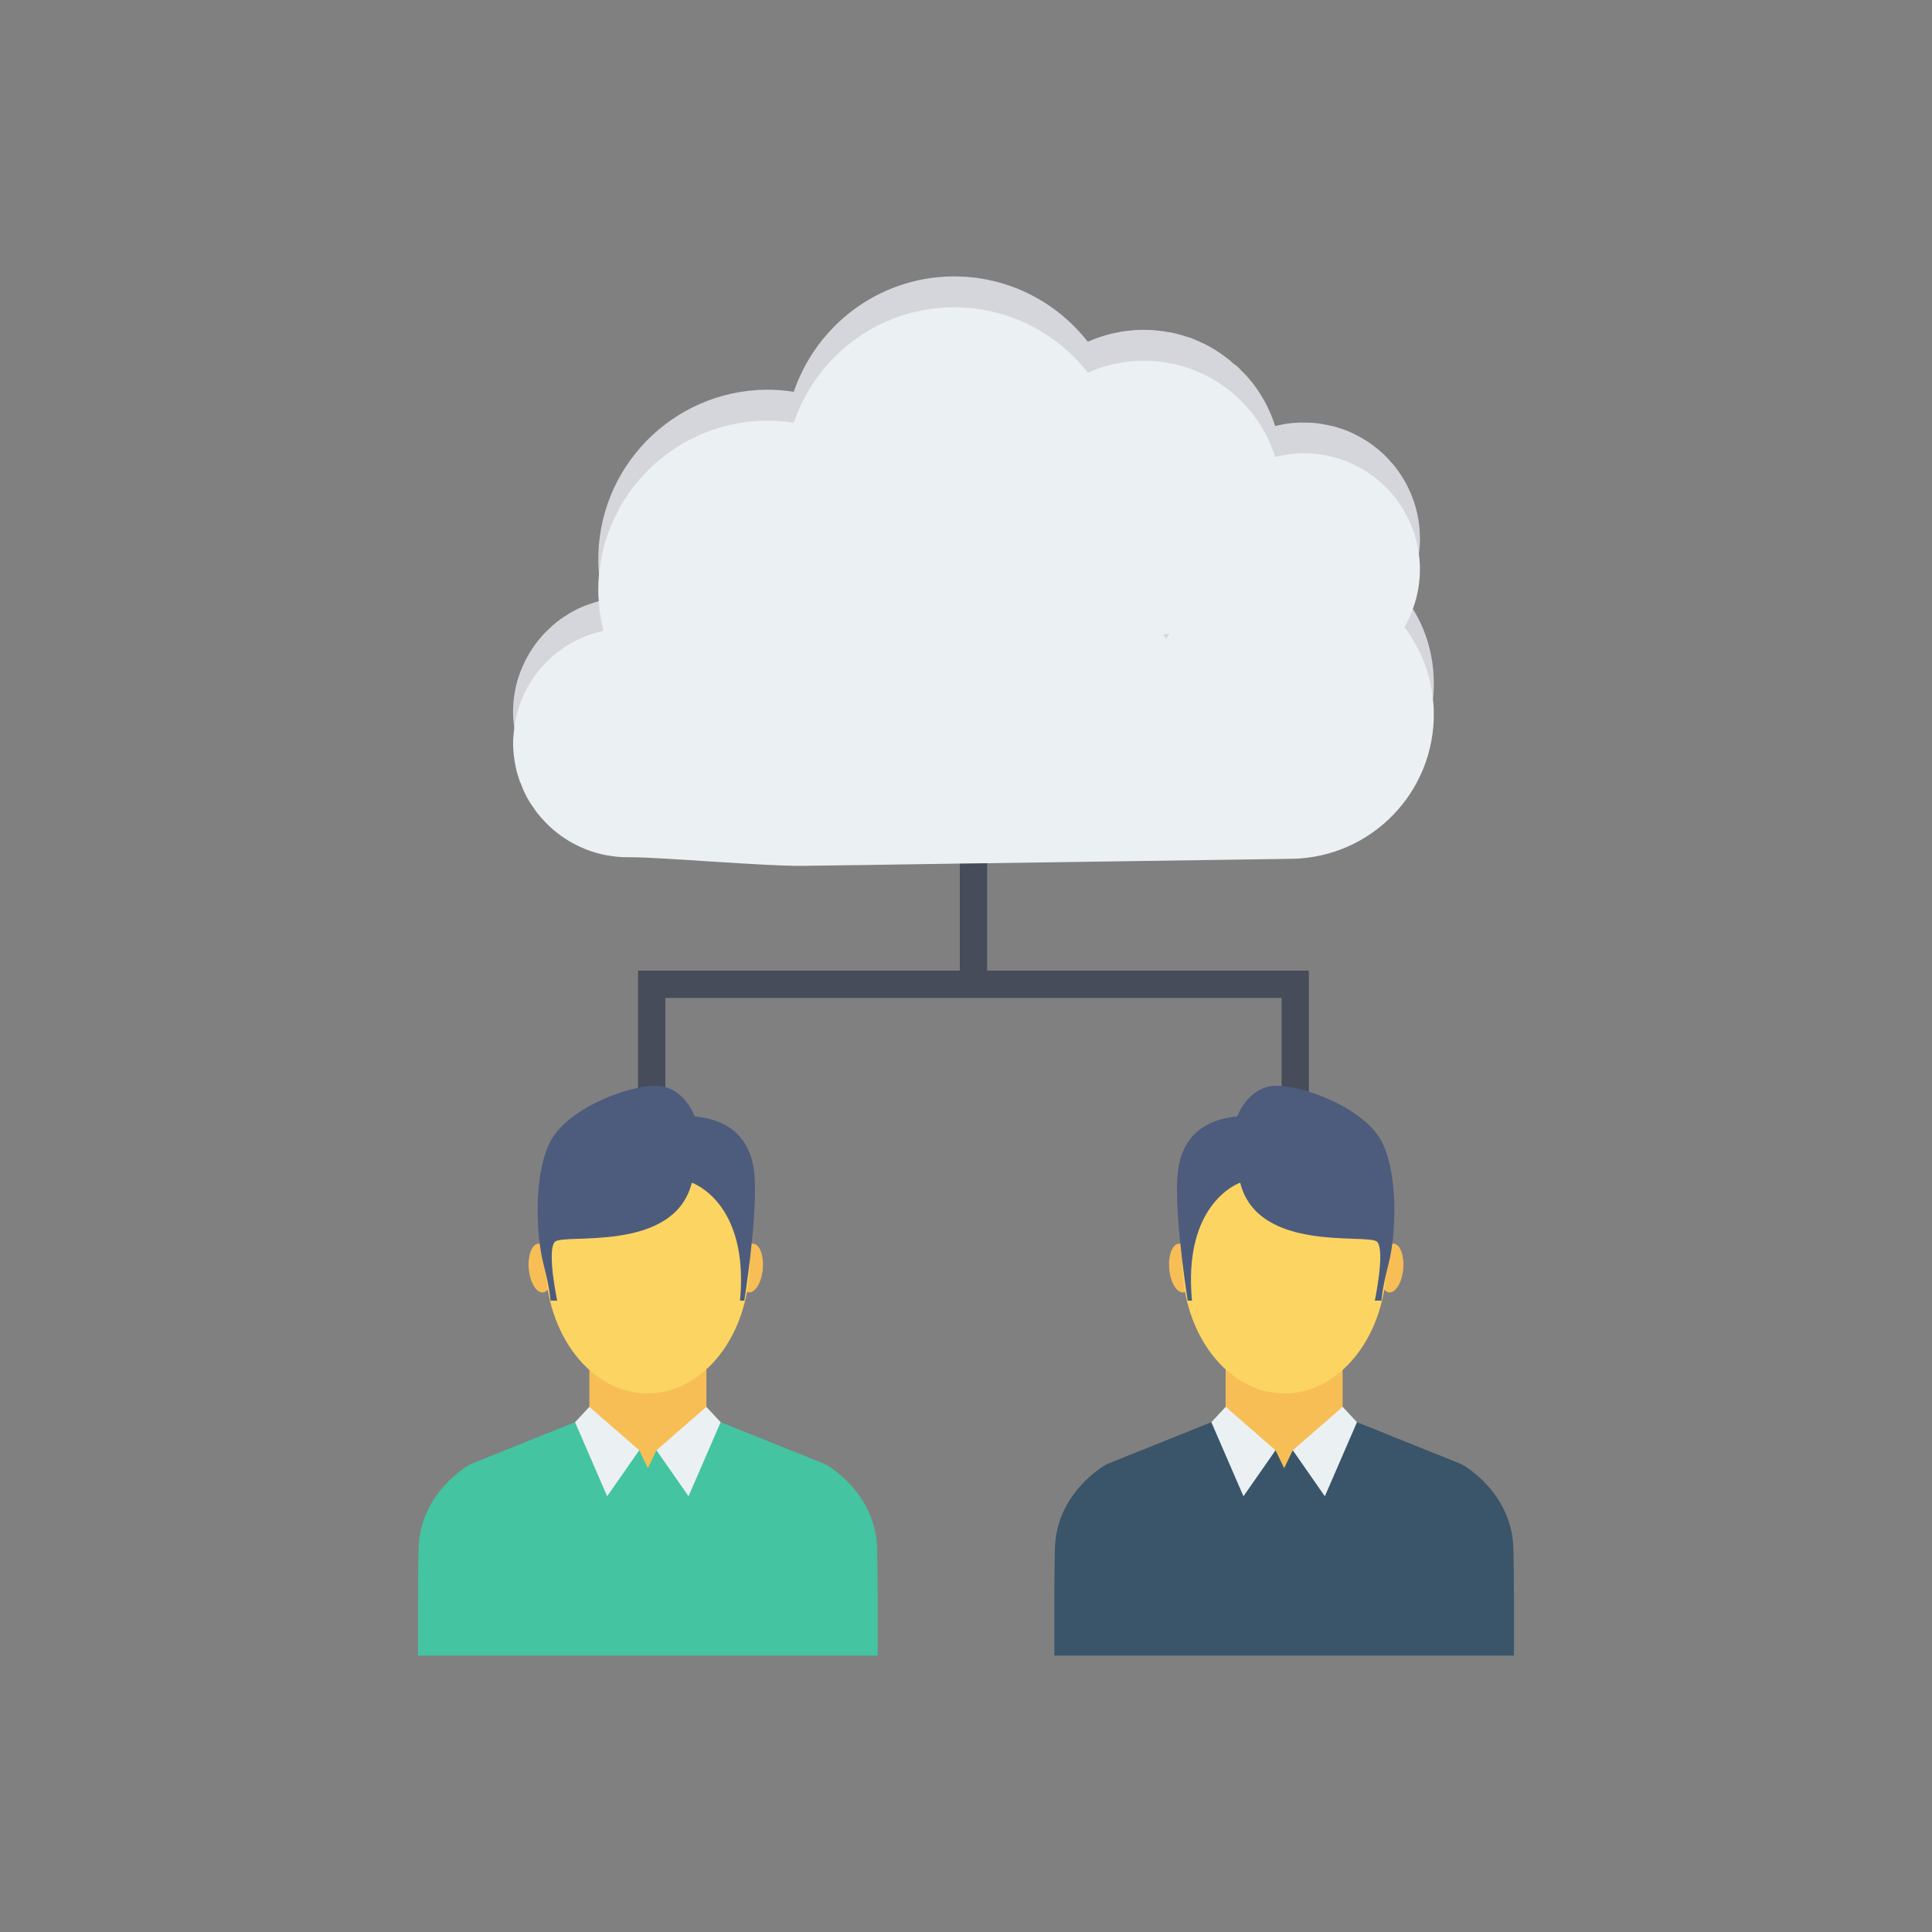 <svg enable-background="new 0 0 110 110" height="512" viewBox="0 0 110 110" width="512" xmlns="http://www.w3.org/2000/svg"><rect x="0" y="0" width="110" height="110" fill="#808080" stroke="none"/><path d="m56.203 55.264v-12.035h-1.555v12.035h-18.321v10.894h1.555v-9.339h35.086v9.339h1.555v-10.894z" fill="#474c5b"/><path d="m80.444 34.668c-.14-.25-.31-.49-.48-.72.41-.72.7-1.53.82-2.39v-.01c.05-.32.07-.65.06-.98-.02-1.56-.59-2.99-1.51-4.11-.04-.05-.08-.1-.13-.14-.1-.12-.21-.24-.33-.36-.01-.01-.03-.03-.05-.05-.13-.13-.27-.25-.42-.37-.16-.13-.33-.26-.5-.37-.36-.24-.75-.45-1.16-.62-.16-.07-.33-.13-.51-.18-.17-.06-.34-.11-.52-.14-.08-.02-.17-.04-.25-.05-.16-.04-.32-.06-.48-.08-.06-.01-.13-.01-.19-.02-.18-.01-.36-.02-.54-.02h-.12c-.08 0-.16 0-.24.01-.09 0-.17.01-.25.01-.36.03-.7.1-1.04.18-.34-1.07-.9-2.05-1.63-2.86l-.11-.11c-.06-.06-.12-.13-.19-.19-.08-.09-.17-.19-.27-.27-.05-.04-.11-.08-.17-.12-.02-.02-.04-.03-.06-.05-.11-.11-.23-.2-.36-.3-.12-.09-.25-.18-.37-.27-.09-.05-.17-.11-.26-.17-.36-.22-.74-.41-1.13-.57-.17-.08-.35-.14-.54-.19-.12-.05-.24-.08-.36-.11-.14-.04-.29-.08-.44-.11-.04-.01-.08-.02-.13-.02-.21-.04-.42-.07-.63-.09-.31-.04-.62-.05-.94-.05-1.1.02-2.14.26-3.08.68-1.8-2.3-4.6-3.76-7.74-3.72-4.2.06-7.72 2.81-9 6.57-.52-.08-1.06-.13-1.61-.12-5.33.08-9.59 4.46-9.52 9.79 0 .24.02.48.04.72l.01.01c.04.49.13.98.24 1.45-.09.02-.17.04-.25.06-.01 0-.01.01-.01.01-.17.05-.34.1-.51.16-.13.04-.25.09-.38.14-.36.15-.71.33-1.04.56 0 0-.01-.01-.01 0-.33.21-.64.46-.92.74-.1.09-.19.18-.28.28-.02.01-.03.02-.03.03-.11.12-.22.25-.32.38-.11.14-.21.28-.31.43-.1.15-.19.3-.27.45-.09.16-.17.32-.24.48-.22.48-.38.98-.47 1.51-.07.37-.1.75-.1 1.14v.09c0 .17.01.34.03.51.01.1.02.19.04.29v.01.02c.45 3.2 3.22 5.65 6.54 5.6 1.64-.02 7.72.52 9.9.49 1.82-.02 5.61-.08 8.92-.13.54-.01 1.06-.01 1.56-.02 1.39-.02 2.61-.04 3.42-.05 2.93-.04 10.97-.16 13.9-.2 4.21-.06 7.62-3.25 8.06-7.33.04-.33.06-.67.05-1.02-.02-1.51-.45-2.92-1.19-4.12zm-14.05-.05c-.05-.08-.1-.16-.16-.24.12-.02.23-.04.34-.06-.06.1-.12.2-.18.3z" fill="#d5d6db"/><path d="m81.584 39.808c-.15-1.53-.74-2.93-1.62-4.1.19-.33.35-.68.48-1.04.27-.73.41-1.52.4-2.34 0-.26-.02-.52-.06-.77v-.01c-.43-3.28-3.26-5.79-6.65-5.74-.53.01-1.04.09-1.53.21-1.01-3.22-4.04-5.53-7.59-5.48-1.1.02-2.14.26-3.08.68-1.8-2.3-4.6-3.76-7.74-3.72-4.2.06-7.72 2.8-9 6.57-.52-.08-1.06-.13-1.61-.12-4.96.08-8.99 3.87-9.47 8.68v.02c0 .02-.01.04-.01.05l-.03.42c-.01.2-.01.41-.01.62 0 .16.01.33.03.49.03.58.13 1.14.26 1.69-2.66.57-4.71 2.77-5.07 5.5v.01.02c-.02.15-.04.3-.05.46-.02.15-.02.31-.02.47.01.45.06.88.15 1.3.04.21.1.42.17.62.04.13.08.25.14.37.18.5.44.97.75 1.39.12.18.25.34.39.5.14.16.29.31.44.46 1.19 1.13 2.8 1.81 4.57 1.79 1.64-.02 7.72.52 9.9.49 1.82-.02 5.61-.08 8.92-.13.54-.01 1.06-.01 1.56-.02 1.39-.02 2.61-.04 3.42-.05 2.93-.04 10.97-.16 13.9-.2 4.55-.06 8.18-3.8 8.11-8.35 0-.25-.02-.49-.05-.74zm-15.01-3.73c-.06.1-.12.2-.18.29-.05-.07-.1-.16-.16-.23.12-.02.23-.04.34-.06z" fill="#ebf0f3"/><path d="m33.555 74.617h6.662v9.438h-6.662z" fill="#f7be56"/><path d="m49.972 94.263c.006-2.223.002-4.623-.032-6.077-.077-3.281-2.956-4.823-2.956-4.823l-5.953-2.39-3.656 1.598-.489 1.022-.491-1.022-3.654-1.598-5.953 2.39s-2.878 1.541-2.956 4.823c-.034 1.454-.038 3.854-.032 6.077z" fill="#44c4a1"/><path d="m33.555 80.099 2.84 2.473-1.827 2.619-1.827-4.216z" fill="#ebf0f3"/><path d="m40.216 80.099-2.84 2.473 1.827 2.619 1.827-4.216z" fill="#ebf0f3"/><path d="m42.889 70.808c-.37-.035-.729.559-.801 1.326-.072.767.169 1.418.539 1.452.37.035.729-.559.801-1.326.072-.767-.169-1.418-.539-1.452z" fill="#f7be56"/><path d="m30.647 70.808c.37-.035.729.559.801 1.326.072.767-.169 1.418-.539 1.452-.37.035-.729-.559-.801-1.326-.072-.767.169-1.418.539-1.452z" fill="#f7be56"/><ellipse cx="36.869" cy="71.833" fill="#fcd462" rx="5.814" ry="7.503"/><path d="m42.133 74.052h.245s.707-4.431.598-6.877c-.109-2.446-1.522-3.425-3.425-3.615 0 0-.598-1.685-2.147-1.74-1.549-.054-5.165 1.278-6.116 3.262-.951 1.984-.734 5.382-.353 6.85.381 1.468.408 2.12.408 2.12h.381s-.598-2.827-.136-3.343 6.788.677 7.801-3.371c0 0 3.274 1.087 2.745 6.714z" fill="#4d5c7d"/><path d="m69.783 74.617h6.662v9.438h-6.662z" fill="#f7be56" transform="matrix(-1 0 0 -1 146.227 158.673)"/><path d="m60.028 94.263c-.006-2.223-.002-4.623.032-6.077.077-3.281 2.956-4.823 2.956-4.823l5.953-2.39 3.656 1.598.489 1.022.491-1.022 3.654-1.598 5.953 2.39s2.878 1.541 2.956 4.823c.034 1.454.038 3.854.032 6.077z" fill="#3a556a"/><path d="m76.445 80.099-2.84 2.473 1.827 2.619 1.827-4.216z" fill="#ebf0f3"/><path d="m69.784 80.099 2.84 2.473-1.827 2.619-1.827-4.216z" fill="#ebf0f3"/><path d="m67.111 70.808c.37-.035.729.559.801 1.326.072.767-.169 1.418-.539 1.452-.37.035-.729-.559-.801-1.326-.072-.767.169-1.418.539-1.452z" fill="#f7be56"/><path d="m79.353 70.808c-.37-.035-.729.559-.801 1.326-.072.767.169 1.418.539 1.452.37.035.729-.559.801-1.326.072-.767-.169-1.418-.539-1.452z" fill="#f7be56"/><ellipse cx="73.131" cy="71.833" fill="#fcd462" rx="5.814" ry="7.503"/><path d="m67.867 74.052h-.245s-.707-4.431-.598-6.877c.109-2.446 1.522-3.425 3.425-3.615 0 0 .598-1.685 2.147-1.74 1.549-.054 5.165 1.278 6.116 3.262.951 1.984.734 5.382.353 6.85-.381 1.468-.408 2.12-.408 2.12h-.381s.598-2.827.136-3.343c-.462-.516-6.788.677-7.801-3.371 0 0-3.274 1.087-2.745 6.714z" fill="#4d5c7d"/></svg>